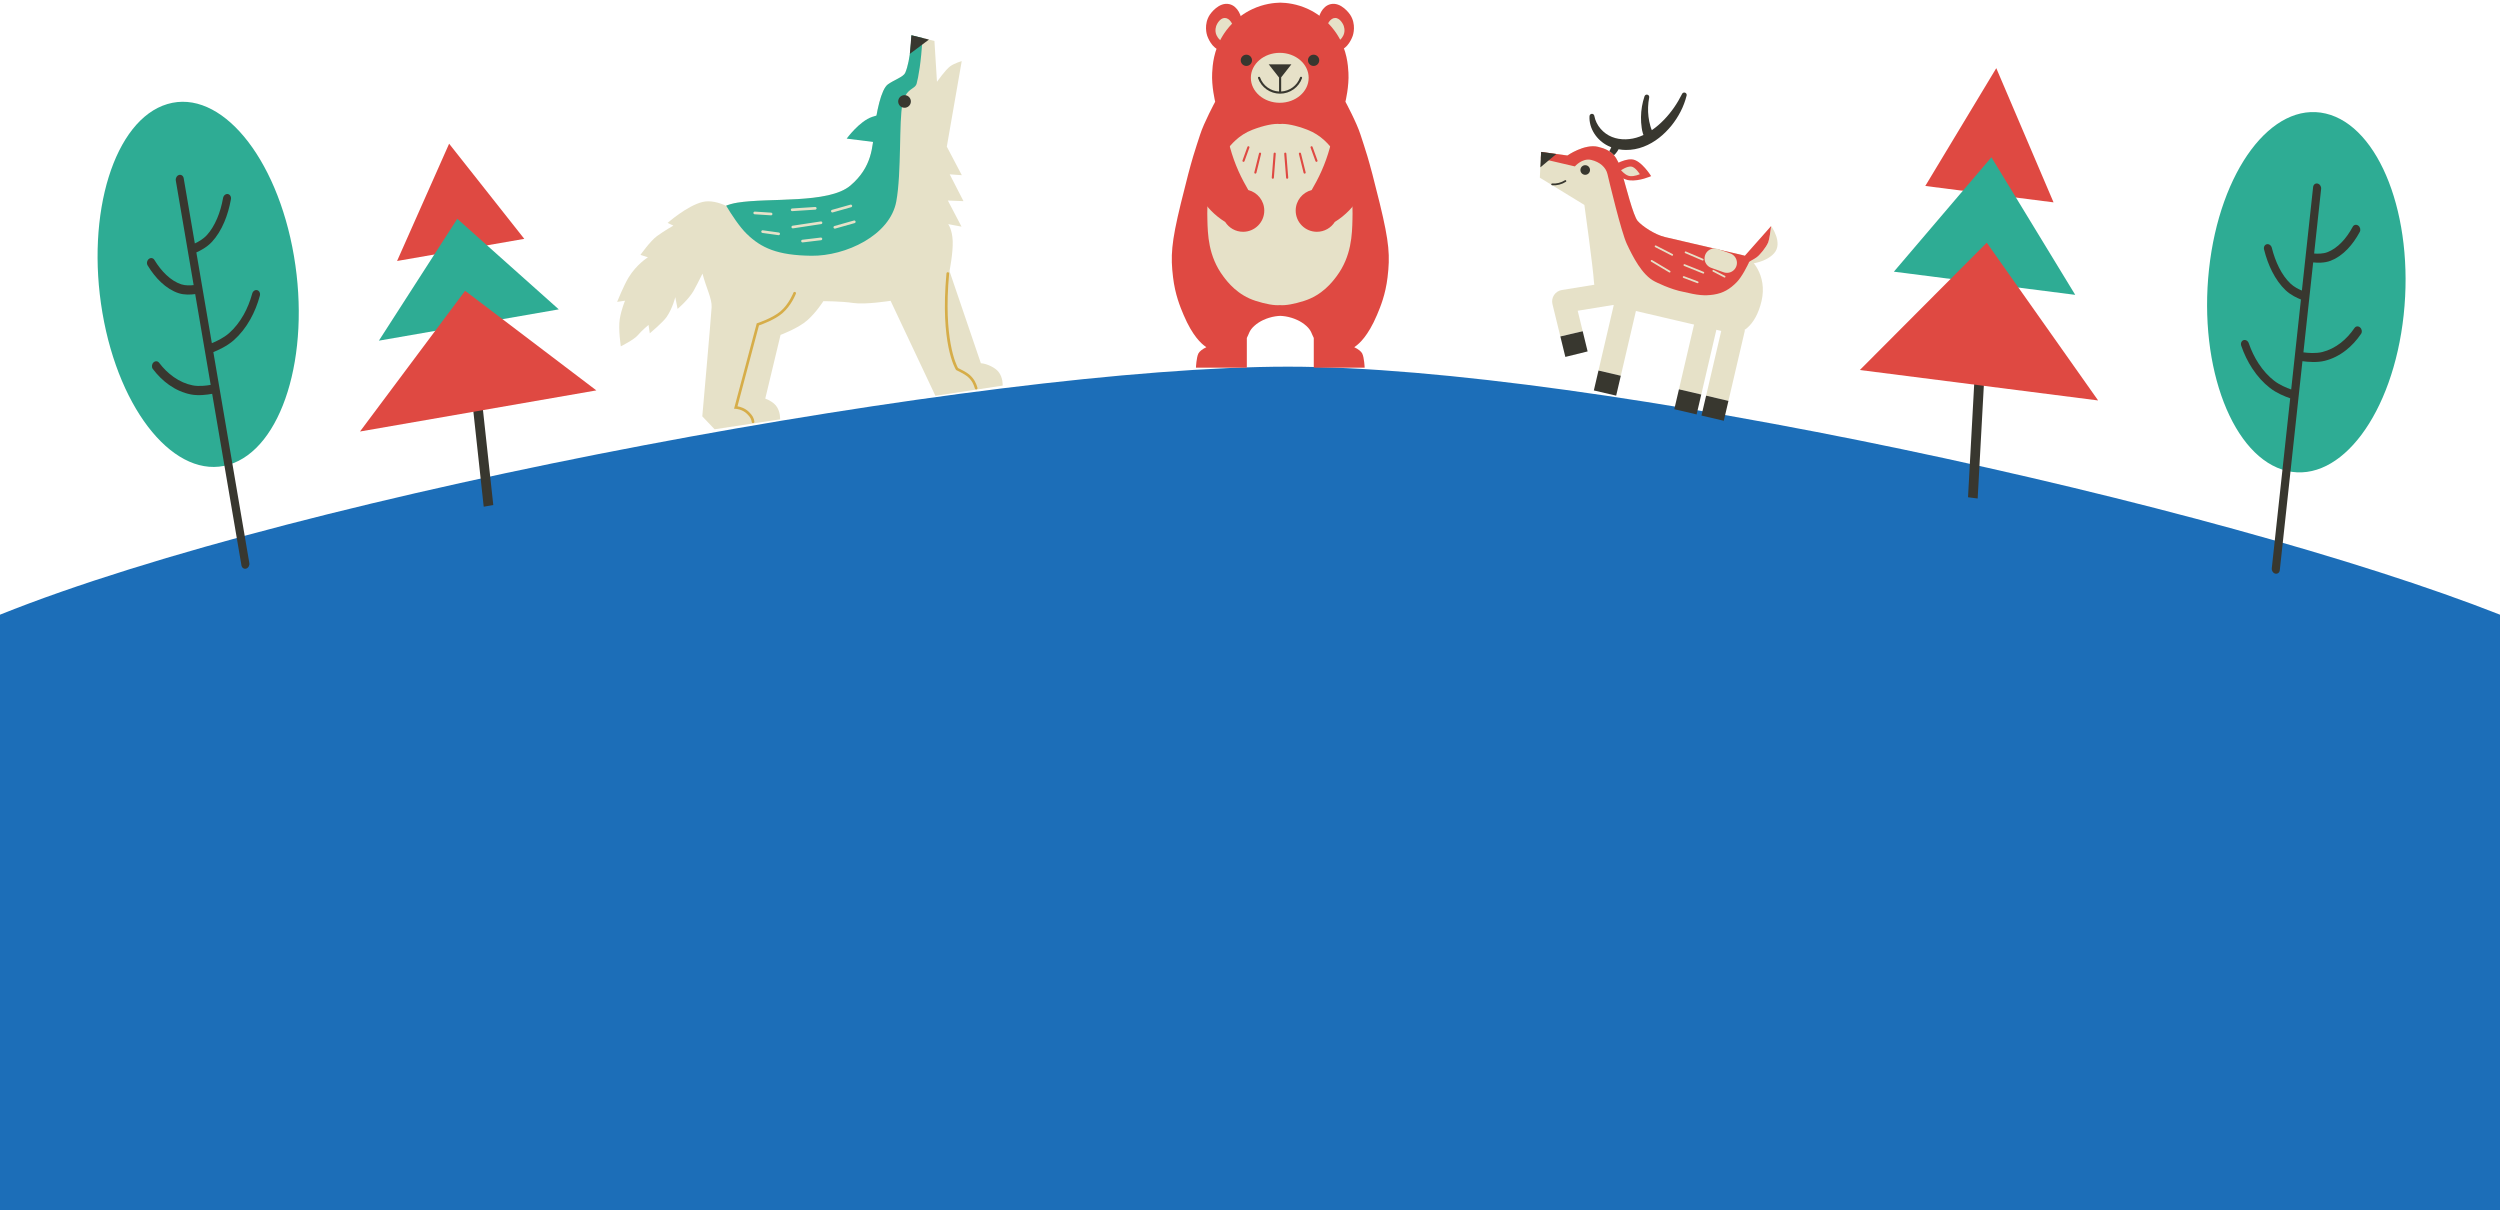 <svg width="375" height="182" viewBox="0 0 375 182" fill="none" xmlns="http://www.w3.org/2000/svg">
<path d="M0 181.5L375 181.5V92.203C332.914 75.61 238.471 55 193.221 55C147.972 55 45.206 74.038 0 92.203V181.5Z" fill="#1C6EB8"/>
<path d="M34.341 69.703C42.274 67.345 46.639 53.323 44.09 38.385C41.541 23.447 33.044 13.248 25.111 15.606C17.178 17.965 12.814 31.986 15.363 46.925C17.912 61.863 26.409 72.061 34.341 69.703Z" fill="#2EAC94"/>
<path d="M38.589 43.526C38.272 43.434 37.933 43.662 37.832 44.034C37.52 45.182 37.088 46.251 36.548 47.214C35.939 48.296 35.211 49.22 34.379 49.958C33.555 50.689 32.426 51.215 31.777 51.478L29.453 37.863C30.028 37.611 31.044 37.09 31.803 36.264C32.53 35.475 33.153 34.476 33.653 33.292C34.085 32.268 34.419 31.119 34.642 29.885C34.709 29.509 34.5 29.158 34.175 29.106C33.85 29.054 33.53 29.318 33.462 29.694C33.26 30.813 32.963 31.844 32.574 32.759C32.143 33.777 31.617 34.63 31.008 35.291C30.464 35.879 29.715 36.29 29.224 36.517L27.555 26.738C27.492 26.369 27.176 26.149 26.849 26.246C26.522 26.343 26.308 26.721 26.371 27.09L29.046 42.764C28.531 42.825 27.809 42.851 27.186 42.646C26.422 42.394 25.667 41.925 24.949 41.245C24.303 40.638 23.698 39.875 23.152 38.979C22.968 38.677 22.593 38.62 22.316 38.851C22.04 39.082 21.962 39.518 22.148 39.819C22.75 40.81 23.422 41.657 24.148 42.337C24.984 43.124 25.871 43.674 26.784 43.976C27.665 44.267 28.656 44.202 29.278 44.113L31.602 57.733C30.912 57.857 29.819 57.985 28.904 57.805C27.913 57.609 26.956 57.189 26.053 56.553C25.253 55.991 24.515 55.268 23.86 54.407C23.649 54.13 23.269 54.117 23.012 54.376C22.755 54.637 22.718 55.075 22.927 55.352C23.653 56.31 24.476 57.112 25.37 57.742C26.394 58.462 27.486 58.94 28.619 59.164C29.752 59.389 31.066 59.214 31.826 59.073L36.216 84.802C36.279 85.17 36.595 85.39 36.922 85.293C37.248 85.196 37.463 84.818 37.4 84.45L32.002 52.815C32.002 52.815 32.011 52.812 32.016 52.81C32.724 52.527 34.067 51.92 35.074 51.026C36.025 50.182 36.858 49.131 37.547 47.902C38.152 46.827 38.633 45.634 38.978 44.361C39.079 43.992 38.903 43.617 38.584 43.527L38.589 43.526Z" fill="#38372F"/>
<g clip-path="url(#clip0_35_5)">
<path d="M70.048 39.447L68.611 39.697L72.556 76.009L73.994 75.759L70.048 39.447Z" fill="#38372F"/>
<path d="M67.368 21.556L59.56 39.147L78.642 35.827L67.368 21.556Z" fill="#DF4942"/>
<path d="M68.592 32.821L56.833 51.099L83.817 46.405L68.592 32.821Z" fill="#2EAC94"/>
<path d="M69.766 43.62L53.999 64.726L89.453 58.559L69.766 43.62Z" fill="#DF4942"/>
</g>
<g clip-path="url(#clip1_35_5)">
<path d="M147.129 54.483L142.425 40.669C142.425 40.669 142.976 37.896 142.906 36.159C142.837 34.422 142.229 33.619 142.229 33.619L144.228 33.996L142.179 30.081L144.523 30.173L142.457 26.15L144.274 26.281L142.022 21.997L144.258 9.17C144.258 9.17 143.174 9.47 142.511 9.956C141.848 10.441 140.546 12.264 140.546 12.264L140.165 6.141L136.713 5.288C136.713 5.288 136.63 8.974 135.788 10.924C135.524 11.535 134.193 11.948 133.2 12.646C132.154 13.381 131.449 16.932 131.157 19.489C130.865 22.045 130.836 25.046 127.569 27.83C124.302 30.614 115.318 29.623 110.583 30.406C109.952 30.51 109.395 30.665 108.902 30.86C107.878 30.396 106.557 30.004 105.377 30.296C103.028 30.88 100.141 33.441 100.141 33.441L101.008 33.841C101.008 33.841 99.648 34.609 98.539 35.421C97.534 36.157 96.069 38.231 96.069 38.231L97.19 38.596C97.19 38.596 95.51 39.623 94.296 41.609C93.575 42.786 92.568 45.283 92.568 45.283L93.759 45.103C93.759 45.103 93.195 46.402 92.961 47.879C92.728 49.355 93.121 51.949 93.121 51.949C93.121 51.949 95.105 50.966 95.684 50.271C96.263 49.576 97.279 48.74 97.279 48.74L97.47 50C97.47 50 99.465 48.325 100.003 47.535C100.913 46.195 101.293 44.568 101.293 44.568L101.637 46.335C101.637 46.335 103.278 44.96 104.043 43.619C104.333 43.11 104.821 42.152 105.376 41.042C105.892 43.106 106.821 44.802 106.744 46.083C106.634 47.92 105.344 62.452 105.344 62.452L107.192 64.395L117.015 62.905C117.015 62.905 117.102 61.721 116.378 60.819C116.068 60.433 115.452 60.037 114.791 59.789L117.084 50.233C117.084 50.233 119.749 49.248 121.118 48.026C122.486 46.803 123.501 45.177 123.501 45.177C123.501 45.177 126.218 45.174 128.007 45.45C129.796 45.725 133.588 45.12 133.588 45.12L140.311 59.371L150.397 57.842C150.397 57.842 150.485 56.657 149.761 55.755C149.288 55.167 148.101 54.555 147.131 54.484L147.129 54.483Z" fill="#E6E1C8"/>
<path d="M130.838 17.526C128.903 18.172 127.001 20.793 127.001 20.793L131.913 21.412L132.479 17.277C132.479 17.277 132.125 17.096 130.838 17.526Z" fill="#2EAC94"/>
<path d="M137.496 12.537C137.737 11.691 138.195 9.249 138.362 5.694L136.713 5.287C136.713 5.287 136.63 8.972 135.787 10.922C135.523 11.533 134.193 11.947 133.2 12.645C132.154 13.38 131.449 16.93 131.157 19.487C130.865 22.044 130.835 25.045 127.569 27.829C124.302 30.613 115.318 29.621 110.583 30.404C109.961 30.507 109.411 30.66 108.922 30.85C109.746 32.222 110.935 34.039 112.029 35.1C114.186 37.191 116.61 38.306 121.72 38.364C126.83 38.422 133.502 35.319 134.444 30.215C135.236 25.919 134.83 18.105 135.37 15.608C135.912 13.111 137.225 13.495 137.498 12.537L137.496 12.537Z" fill="#2EAC94"/>
<path d="M136.62 15.075C136.699 15.593 136.34 16.076 135.821 16.155C135.302 16.234 134.816 15.877 134.738 15.361C134.659 14.844 135.018 14.36 135.537 14.281C136.056 14.202 136.542 14.558 136.62 15.075Z" fill="#38372F"/>
<path d="M146.458 58.42C146.36 58.435 146.264 58.377 146.235 58.279C146.063 57.7 145.833 57.083 145.111 56.471C144.688 56.112 143.483 55.537 143.471 55.531L143.418 55.507L143.387 55.457C143.289 55.302 141.002 51.541 141.969 41.012C141.98 40.902 142.078 40.821 142.188 40.83C142.299 40.84 142.381 40.938 142.371 41.049C141.473 50.821 143.444 54.732 143.701 55.197C143.953 55.318 144.959 55.816 145.371 56.166C146.176 56.849 146.439 57.557 146.62 58.165C146.651 58.272 146.59 58.384 146.483 58.415C146.474 58.416 146.465 58.419 146.456 58.421L146.458 58.42Z" fill="#D6AD49"/>
<path d="M112.987 63.473L112.983 63.473C112.872 63.487 112.77 63.411 112.756 63.3C112.704 62.899 112.581 62.6 112.062 62.086C111.339 61.373 110.368 61.325 110.358 61.324L110.107 61.313L110.171 61.071L113.511 48.502L113.616 48.468C113.638 48.461 115.869 47.729 117.083 46.691C118.36 45.599 119.001 43.93 119.007 43.913C119.046 43.809 119.163 43.756 119.267 43.795C119.371 43.833 119.424 43.95 119.385 44.053C119.358 44.125 118.703 45.833 117.346 46.996C116.212 47.968 114.316 48.654 113.846 48.814L110.622 60.947C111.001 61.008 111.74 61.198 112.348 61.799C112.874 62.318 113.086 62.697 113.159 63.245C113.173 63.354 113.098 63.453 112.989 63.47L112.987 63.473Z" fill="#D6AD49"/>
<path d="M122.318 31.445C122.318 31.445 122.306 31.447 122.301 31.448L118.839 31.67C118.727 31.678 118.631 31.593 118.626 31.483C118.618 31.372 118.703 31.276 118.814 31.27L122.276 31.047C122.388 31.04 122.484 31.125 122.489 31.235C122.496 31.34 122.421 31.431 122.319 31.446L122.318 31.445Z" fill="#E6E1C8"/>
<path d="M123.178 33.613L118.949 34.254C118.839 34.271 118.736 34.196 118.719 34.086C118.703 33.975 118.778 33.873 118.889 33.856L123.118 33.215C123.228 33.198 123.331 33.274 123.348 33.384C123.364 33.494 123.289 33.596 123.178 33.613Z" fill="#E6E1C8"/>
<path d="M123.167 36.032C123.167 36.032 123.163 36.033 123.16 36.033L120.402 36.362C120.291 36.375 120.19 36.296 120.178 36.186C120.165 36.075 120.243 35.97 120.355 35.962L123.113 35.633C123.224 35.621 123.324 35.699 123.337 35.81C123.349 35.918 123.274 36.016 123.167 36.032Z" fill="#E6E1C8"/>
<path d="M124.887 31.868C124.787 31.883 124.691 31.823 124.662 31.724C124.632 31.618 124.695 31.506 124.802 31.477L127.568 30.698C127.676 30.668 127.787 30.73 127.816 30.837C127.846 30.943 127.784 31.054 127.677 31.084L124.911 31.863C124.903 31.864 124.894 31.867 124.886 31.868L124.887 31.868Z" fill="#E6E1C8"/>
<path d="M125.255 34.293C125.155 34.308 125.059 34.248 125.03 34.15C125 34.043 125.062 33.932 125.169 33.901L128.085 33.078C128.192 33.048 128.304 33.109 128.335 33.216C128.365 33.323 128.303 33.434 128.196 33.465L125.28 34.288C125.272 34.289 125.263 34.292 125.255 34.293Z" fill="#E6E1C8"/>
<path d="M115.693 32.298C115.679 32.3 115.665 32.301 115.65 32.3L113.197 32.144C113.085 32.136 113.002 32.04 113.008 31.93C113.016 31.819 113.112 31.735 113.223 31.741L115.676 31.898C115.788 31.905 115.872 32.001 115.864 32.112C115.858 32.208 115.785 32.284 115.693 32.298Z" fill="#E6E1C8"/>
<path d="M116.827 35.276C116.808 35.278 116.788 35.279 116.769 35.276L114.365 34.941C114.255 34.925 114.177 34.825 114.193 34.714C114.209 34.604 114.31 34.526 114.421 34.542L116.825 34.877C116.935 34.893 117.013 34.994 116.997 35.105C116.985 35.195 116.914 35.263 116.827 35.276Z" fill="#E6E1C8"/>
<path d="M136.479 8.08L136.711 5.287L139.341 5.936L136.479 8.08Z" fill="#38372F"/>
</g>
<g clip-path="url(#clip2_35_5)">
<path d="M197.671 3.429C197.743 2.45 198.299 0.933 199.575 0.626C201.176 0.24 202.457 2.107 202.514 2.195C203.471 3.632 202.97 5.203 202.915 5.366C202.875 5.482 202.214 7.366 200.877 7.535C199.308 7.734 197.521 5.477 197.67 3.429H197.671Z" fill="#DF4942"/>
<path d="M199.442 5.866C198.864 5.26 198.934 4.436 198.941 4.364C199.015 3.638 199.544 2.697 200.277 2.695C201.032 2.693 201.48 3.688 201.513 3.763C201.562 3.874 201.849 4.568 201.513 5.298C201.304 5.751 200.787 6.361 200.177 6.299C199.822 6.263 199.585 6.015 199.442 5.865V5.866Z" fill="#E6E1C8"/>
<path d="M186.324 3.429C186.253 2.45 185.697 0.933 184.42 0.626C182.819 0.24 181.539 2.107 181.481 2.195C180.525 3.632 181.025 5.203 181.081 5.366C181.12 5.482 181.782 7.366 183.119 7.535C184.688 7.734 186.474 5.477 186.325 3.429H186.324Z" fill="#DF4942"/>
<path d="M184.554 5.866C185.132 5.26 185.062 4.436 185.054 4.364C184.981 3.638 184.451 2.697 183.718 2.695C182.963 2.693 182.516 3.688 182.483 3.763C182.434 3.874 182.146 4.568 182.483 5.298C182.691 5.751 183.208 6.361 183.818 6.299C184.173 6.263 184.411 6.015 184.554 5.865V5.866Z" fill="#E6E1C8"/>
<path d="M206.966 30.517C205.188 23.225 204.759 22.367 204.084 20.223C203.513 18.407 201.815 15.259 201.815 15.259C201.815 15.259 202.38 12.938 202.266 10.92C202.2 9.746 202.053 7.587 200.686 5.357C200.173 4.519 198.818 2.579 196.247 1.373C194.531 0.568 192.967 0.416 192.046 0.397C191.124 0.416 189.56 0.568 187.844 1.374C185.274 2.58 183.919 4.521 183.405 5.358C182.038 7.588 181.891 9.747 181.825 10.921C181.711 12.939 182.276 15.26 182.276 15.26C182.276 15.26 180.578 18.408 180.007 20.224C179.333 22.369 178.903 23.227 177.125 30.518C175.67 36.484 175.581 38.438 175.957 41.592C176.267 44.189 177.018 46.005 177.537 47.23C178.907 50.469 180.25 51.555 180.696 51.891C180.778 51.953 180.863 52.017 180.952 52.081C180.333 52.373 179.91 52.731 179.761 53.019C179.454 53.617 179.393 55.148 179.393 55.148H187.025V50.694C187.364 50.063 187.367 49.588 188.145 48.883C188.99 48.117 189.96 47.797 190.326 47.68C191.011 47.462 191.614 47.396 192.046 47.38C192.476 47.397 193.08 47.462 193.765 47.68C194.131 47.797 195.101 48.117 195.947 48.883C196.724 49.588 196.727 50.063 197.066 50.694V55.148H204.698C204.698 55.148 204.636 53.617 204.33 53.019C204.182 52.73 203.759 52.372 203.139 52.081C203.228 52.017 203.313 51.953 203.395 51.891C203.841 51.556 205.185 50.469 206.555 47.23C207.073 46.005 207.825 44.189 208.134 41.592C208.51 38.438 208.421 36.484 206.966 30.518V30.517Z" fill="#DF4942"/>
<path d="M200.055 22.617C199.358 21.718 198.202 20.268 196.103 19.461C194.396 18.804 192.848 18.496 191.989 18.603C191.131 18.497 189.582 18.804 187.874 19.461C185.774 20.268 184.62 21.718 183.922 22.617C180.955 26.439 181.062 30.973 181.106 32.886C181.16 35.167 181.237 38.429 183.488 41.444C184.153 42.334 185.641 44.27 188.361 45.134C189.841 45.605 191.154 45.846 191.988 45.767C192.823 45.847 194.136 45.605 195.615 45.134C198.335 44.27 199.823 42.334 200.488 41.444C202.74 38.429 202.817 35.168 202.87 32.886C202.915 30.973 203.022 26.439 200.054 22.617H200.055Z" fill="#E6E1C8"/>
<path d="M193.074 26.814C192.991 26.814 192.921 26.751 192.915 26.668L192.633 23.062C192.626 22.974 192.691 22.897 192.78 22.891C192.868 22.885 192.945 22.95 192.951 23.038L193.234 26.643C193.24 26.732 193.175 26.808 193.087 26.814C193.082 26.814 193.078 26.814 193.074 26.814Z" fill="#DF4942"/>
<path d="M195.692 26.047C195.621 26.047 195.555 25.998 195.537 25.926L194.835 23.089C194.813 23.004 194.865 22.917 194.952 22.895C195.037 22.874 195.124 22.926 195.146 23.012L195.848 25.849C195.869 25.934 195.817 26.022 195.73 26.043C195.718 26.046 195.705 26.047 195.692 26.047Z" fill="#DF4942"/>
<path d="M197.47 24.28C197.405 24.28 197.343 24.24 197.32 24.175L196.587 22.147C196.557 22.064 196.6 21.973 196.683 21.943C196.766 21.913 196.857 21.956 196.887 22.039L197.62 24.066C197.65 24.149 197.607 24.241 197.524 24.271C197.506 24.277 197.488 24.28 197.47 24.28Z" fill="#DF4942"/>
<path d="M190.923 26.814C191.006 26.814 191.075 26.751 191.082 26.668L191.364 23.062C191.37 22.974 191.305 22.897 191.217 22.891C191.129 22.885 191.052 22.95 191.045 23.038L190.763 26.643C190.757 26.732 190.822 26.808 190.91 26.814C190.914 26.814 190.919 26.814 190.923 26.814Z" fill="#DF4942"/>
<path d="M188.304 26.047C188.376 26.047 188.442 25.998 188.46 25.926L189.162 23.089C189.183 23.004 189.131 22.917 189.045 22.895C188.959 22.874 188.872 22.926 188.851 23.012L188.149 25.849C188.127 25.934 188.18 26.022 188.266 26.043C188.279 26.046 188.292 26.047 188.304 26.047Z" fill="#DF4942"/>
<path d="M186.525 24.28C186.59 24.28 186.652 24.24 186.676 24.175L187.409 22.147C187.438 22.064 187.396 21.973 187.313 21.943C187.23 21.913 187.138 21.956 187.108 22.039L186.375 24.066C186.345 24.149 186.388 24.241 186.471 24.271C186.489 24.277 186.507 24.28 186.525 24.28Z" fill="#DF4942"/>
<path d="M204.062 29.305L199.894 20.368C199.428 22.777 198.596 25.115 197.435 27.275C197.213 27.687 196.979 28.097 196.751 28.509C195.372 28.858 194.353 30.105 194.353 31.59C194.353 33.346 195.777 34.769 197.534 34.769C198.664 34.769 199.655 34.179 200.219 33.292C201.809 32.314 203.146 30.93 204.062 29.305Z" fill="#DF4942"/>
<path d="M179.934 29.305L184.102 20.368C184.568 22.777 185.4 25.115 186.561 27.275C186.782 27.687 187.017 28.097 187.245 28.509C188.623 28.858 189.642 30.105 189.642 31.59C189.642 33.346 188.218 34.769 186.462 34.769C185.331 34.769 184.341 34.179 183.776 33.292C182.187 32.314 180.85 30.93 179.934 29.305Z" fill="#DF4942"/>
<path d="M191.964 15.418C194.359 15.418 196.3 13.741 196.3 11.671C196.3 9.602 194.359 7.925 191.964 7.925C189.569 7.925 187.627 9.602 187.627 11.671C187.627 13.741 189.569 15.418 191.964 15.418Z" fill="#E6E1C8"/>
<path d="M197.04 9.893C197.507 9.893 197.886 9.514 197.886 9.048C197.886 8.581 197.507 8.202 197.04 8.202C196.573 8.202 196.194 8.581 196.194 9.048C196.194 9.514 196.573 9.893 197.04 9.893Z" fill="#38372F"/>
<path d="M186.956 9.893C187.423 9.893 187.802 9.514 187.802 9.048C187.802 8.581 187.423 8.202 186.956 8.202C186.489 8.202 186.11 8.581 186.11 9.048C186.11 9.514 186.489 9.893 186.956 9.893Z" fill="#38372F"/>
<path d="M195.21 11.52C195.126 11.49 195.035 11.534 195.006 11.617C194.576 12.829 193.452 13.657 192.177 13.726V11.601L193.714 9.645H190.3L191.856 11.625V13.726C190.575 13.666 189.442 12.837 189.009 11.621C188.979 11.538 188.887 11.495 188.804 11.524C188.721 11.554 188.677 11.646 188.707 11.729C189.202 13.119 190.529 14.052 192.005 14.052C193.482 14.052 194.811 13.117 195.305 11.724C195.335 11.641 195.292 11.55 195.209 11.52H195.21Z" fill="#38372F"/>
</g>
<g clip-path="url(#clip3_35_5)">
<path d="M252.804 13.917C252.625 13.826 252.406 13.898 252.314 14.078L252.314 14.081C252.132 14.437 251.945 14.787 251.746 15.128C251.545 15.467 251.336 15.8 251.113 16.122C250.667 16.765 250.175 17.37 249.64 17.926C249.066 18.522 248.443 19.067 247.778 19.524C247.775 19.518 247.772 19.513 247.769 19.507C247.688 19.338 247.616 19.126 247.553 18.896C247.422 18.444 247.331 17.978 247.274 17.504C247.214 17.031 247.198 16.551 247.213 16.068C247.23 15.586 247.286 15.104 247.378 14.626L247.379 14.621C247.413 14.444 247.312 14.266 247.137 14.208C246.947 14.145 246.742 14.248 246.678 14.439C246.512 14.937 246.381 15.45 246.293 15.973C246.206 16.496 246.154 17.027 246.149 17.563C246.143 18.098 246.176 18.636 246.255 19.172C246.292 19.436 246.34 19.716 246.437 20.02C246.461 20.095 246.488 20.172 246.521 20.249C246.338 20.335 246.152 20.413 245.965 20.483C245.622 20.61 245.278 20.711 244.926 20.78C244.574 20.847 244.217 20.891 243.861 20.897C243.149 20.915 242.439 20.802 241.791 20.541C240.515 20.03 239.425 18.855 239.15 17.391L239.146 17.369C239.115 17.206 238.975 17.079 238.801 17.073C238.601 17.067 238.433 17.225 238.426 17.425C238.423 17.537 238.418 17.651 238.42 17.764C238.427 17.877 238.43 17.992 238.443 18.105C238.46 18.216 238.473 18.331 238.497 18.442C238.523 18.552 238.542 18.667 238.576 18.776C238.699 19.217 238.894 19.637 239.14 20.026C239.633 20.801 240.347 21.448 241.187 21.867C241.351 21.95 241.52 22.024 241.691 22.09C241.644 22.22 241.585 22.347 241.515 22.47C241.332 22.794 241.075 23.087 240.761 23.309L240.753 23.315C240.616 23.413 240.559 23.595 240.628 23.757C240.707 23.942 240.921 24.028 241.105 23.948C241.561 23.753 241.976 23.448 242.316 23.066C242.496 22.863 242.654 22.637 242.787 22.393C243.143 22.456 243.503 22.491 243.863 22.495C244.776 22.506 245.693 22.331 246.534 22.007C246.955 21.846 247.361 21.654 247.746 21.43C248.132 21.209 248.5 20.96 248.845 20.69C249.54 20.153 250.152 19.531 250.699 18.866C251.241 18.196 251.712 17.473 252.101 16.712C252.294 16.331 252.468 15.941 252.616 15.542C252.765 15.144 252.894 14.739 252.994 14.329C253.032 14.168 252.958 13.995 252.804 13.917Z" fill="#38372F"/>
<path d="M261.975 39.44L262.032 39.466L261.99 39.43C261.979 39.436 261.974 39.44 261.974 39.44L261.975 39.44Z" fill="#DF4942"/>
<path d="M266.108 37.995C267.513 36.459 265.673 33.903 265.673 33.903L265.671 33.906C265.602 34.472 265.413 35.925 265.233 36.355C264.919 37.104 264.013 38.213 263.508 38.591C263.069 38.92 262.113 39.389 261.986 39.45L262.029 39.48L262.298 39.59C262.789 39.557 264.876 39.343 266.108 37.996L266.108 37.995Z" fill="#E6E1C8"/>
<path d="M239.693 22.019C241.865 22.526 242.62 23.545 243.249 25.762C243.877 27.979 244.988 32.378 245.649 33.145C246.31 33.912 248.224 35.202 249.745 35.557L261.551 38.312C262.638 38.566 265.149 41.222 264.233 45.148C263.316 49.073 261.044 50.306 259.595 49.968L243.058 46.108C241.343 45.708 239.212 44.367 239.09 42.269C238.969 40.17 237.657 30.742 237.657 30.742L230.974 26.653L231.17 22.789L235.111 23.326C235.111 23.326 237.665 21.546 239.693 22.019Z" fill="#E6E1C8"/>
<path d="M261.551 38.312L249.745 35.557C248.224 35.202 246.31 33.912 245.649 33.145C244.988 32.378 243.877 27.978 243.249 25.762C242.62 23.545 241.865 22.526 239.693 22.019C237.665 21.546 235.111 23.326 235.111 23.326L231.17 22.789L231.12 23.769L236.23 24.962C236.23 24.962 237.333 23.674 238.667 23.985C240.001 24.296 240.882 25.106 241.118 26.103C241.354 27.098 243.176 34.781 244.026 36.593C244.872 38.397 246.29 41.272 248.238 42.234C248.238 42.234 250.581 43.443 252.609 43.798C254.574 44.27 255.64 44.407 257.046 44.191C258.451 43.975 259.48 43.39 260.539 42.293C261.234 41.575 262.088 39.99 262.54 38.92C262.172 38.583 261.818 38.374 261.55 38.312L261.551 38.312Z" fill="#DF4942"/>
<path d="M231.17 22.789L231.053 25.102L233.451 23.1L231.17 22.789Z" fill="#38372F"/>
<path d="M237.618 26.204C238.005 26.294 238.393 26.052 238.483 25.664C238.574 25.276 238.334 24.887 237.947 24.797C237.56 24.707 237.173 24.948 237.082 25.337C236.991 25.725 237.231 26.113 237.618 26.204Z" fill="#38372F"/>
<path d="M232.827 27.793C233.547 27.845 234.276 27.657 234.885 27.269C235.033 27.175 234.89 26.944 234.742 27.038C234.168 27.403 233.494 27.57 232.816 27.521C232.742 27.515 232.684 27.595 232.686 27.663C232.688 27.744 232.754 27.788 232.827 27.794L232.827 27.793Z" fill="#38372F"/>
<path d="M241.494 25.122C241.494 25.122 243.385 23.797 244.785 23.901C246.186 24.004 247.671 26.419 247.671 26.419C247.671 26.419 245.926 27.215 244.428 27.052C242.93 26.888 241.494 25.122 241.494 25.122Z" fill="#DF4942"/>
<path d="M243.16 25.536C243.16 25.536 244.022 24.933 244.661 24.98C245.299 25.027 245.976 26.128 245.976 26.128C245.976 26.128 245.181 26.491 244.497 26.417C243.814 26.342 243.159 25.537 243.159 25.537L243.16 25.536Z" fill="#E6E1C8"/>
<path d="M250.802 38.363C250.791 38.361 250.781 38.358 250.77 38.351L248.274 37.067C248.208 37.033 248.181 36.95 248.216 36.884C248.25 36.817 248.331 36.79 248.399 36.825L250.894 38.109C250.961 38.143 250.987 38.226 250.953 38.292C250.924 38.349 250.861 38.377 250.802 38.363Z" fill="#E6E1C8"/>
<path d="M250.414 40.879C250.401 40.876 250.388 40.871 250.375 40.863L247.673 39.247C247.609 39.209 247.588 39.126 247.627 39.061C247.665 38.996 247.748 38.974 247.812 39.014L250.514 40.63C250.579 40.668 250.599 40.751 250.561 40.816C250.53 40.868 250.47 40.892 250.413 40.879L250.414 40.879Z" fill="#E6E1C8"/>
<path d="M255.378 39.081C255.37 39.079 255.363 39.077 255.355 39.074L252.783 37.976C252.713 37.947 252.682 37.867 252.711 37.797C252.74 37.727 252.82 37.696 252.889 37.725L255.462 38.822C255.532 38.852 255.563 38.932 255.534 39.002C255.507 39.063 255.441 39.096 255.378 39.081Z" fill="#E6E1C8"/>
<path d="M255.469 41.04C255.462 41.038 255.456 41.037 255.449 41.033L252.605 39.885C252.536 39.857 252.502 39.778 252.53 39.708C252.559 39.639 252.638 39.605 252.707 39.633L255.551 40.781C255.62 40.809 255.654 40.888 255.626 40.958C255.6 41.021 255.533 41.055 255.469 41.04Z" fill="#E6E1C8"/>
<path d="M254.617 42.478C254.611 42.477 254.606 42.475 254.6 42.473L252.504 41.684C252.434 41.657 252.399 41.579 252.425 41.508C252.452 41.438 252.531 41.402 252.6 41.429L254.696 42.218C254.766 42.245 254.801 42.323 254.775 42.394C254.75 42.458 254.683 42.493 254.617 42.478L254.617 42.478Z" fill="#E6E1C8"/>
<path d="M257.183 38.761L259.04 39.428" stroke="#E6E1C8" stroke-width="3" stroke-miterlimit="10" stroke-linecap="round"/>
<path d="M258.659 41.634C258.649 41.632 258.638 41.628 258.628 41.622L256.936 40.743C256.87 40.708 256.843 40.626 256.878 40.56C256.913 40.493 256.995 40.467 257.061 40.502L258.753 41.381C258.819 41.415 258.846 41.498 258.811 41.564C258.782 41.621 258.718 41.648 258.659 41.634Z" fill="#E6E1C8"/>
<path d="M262.187 39.604C262.187 39.604 262.226 39.6 262.296 39.589L262.03 39.465L262.186 39.604L262.187 39.604Z" fill="#DF4942"/>
<path d="M265.232 36.354C265.412 35.925 265.601 34.472 265.67 33.906L261.234 38.915L261.985 39.45C262.112 39.388 263.068 38.919 263.507 38.591C264.013 38.213 264.919 37.104 265.232 36.354Z" fill="#DF4942"/>
<path d="M261.74 49.536L258.391 48.755L255.918 59.35L259.267 60.132L261.74 49.536Z" fill="#E6E1C8"/>
<path d="M259.267 60.131L255.918 59.349L255.221 62.334L258.571 63.116L259.267 60.131Z" fill="#38372F"/>
<path d="M257.663 48.585L254.313 47.803L251.84 58.398L255.19 59.18L257.663 48.585Z" fill="#E6E1C8"/>
<path d="M255.19 59.179L251.841 58.398L251.144 61.383L254.493 62.164L255.19 59.179Z" fill="#38372F"/>
<path d="M245.594 45.768L242.245 44.986L239.772 55.582L243.121 56.363L245.594 45.768Z" fill="#E6E1C8"/>
<path d="M243.122 56.362L239.772 55.581L239.076 58.566L242.425 59.347L243.122 56.362Z" fill="#38372F"/>
<path d="M236.655 46.611L242.072 45.729L241.526 42.322L234.267 43.504C233.793 43.581 233.372 43.854 233.107 44.256C232.841 44.657 232.755 45.152 232.869 45.62L234.052 50.467C234.903 50.273 236.677 49.855 237.404 49.684L236.654 46.611L236.655 46.611Z" fill="#E6E1C8"/>
<path d="M238.144 52.712L237.405 49.685C236.678 49.856 234.904 50.274 234.053 50.468L234.802 53.538L238.144 52.712Z" fill="#38372F"/>
</g>
<g clip-path="url(#clip4_35_5)">
<path d="M299.003 31.692L297.554 31.507L295.203 74.589L296.651 74.774L299.003 31.692Z" fill="#38372F"/>
<path d="M299.442 10.224L288.793 27.896L308.031 30.354L299.442 10.224Z" fill="#DF4942"/>
<path d="M298.712 23.589L284.081 40.752L311.284 44.228L298.712 23.589Z" fill="#2EAC94"/>
<path d="M298.013 36.401L278.976 55.501L314.719 60.068L298.013 36.401Z" fill="#DF4942"/>
</g>
<path d="M343.045 70.637C351.108 72.533 358.944 62.07 360.549 47.267C362.154 32.463 356.918 18.926 348.855 17.03C340.793 15.134 332.956 25.597 331.351 40.4C329.747 55.204 334.982 68.741 343.045 70.637Z" fill="#2EAC94"/>
<path d="M354.021 49.122C353.749 48.879 353.37 48.912 353.176 49.197C352.577 50.077 351.887 50.824 351.124 51.421C350.264 52.09 349.334 52.556 348.357 52.801C347.391 53.043 346.192 52.946 345.513 52.854L346.975 39.362C347.581 39.426 348.672 39.471 349.605 39.109C350.496 38.765 351.347 38.178 352.132 37.361C352.81 36.654 353.43 35.785 353.969 34.782C354.133 34.476 354.03 34.053 353.74 33.841C353.449 33.629 353.078 33.705 352.914 34.011C352.426 34.919 351.872 35.701 351.263 36.331C350.587 37.033 349.866 37.537 349.119 37.825C348.452 38.081 347.641 38.072 347.12 38.028L348.17 28.337C348.21 27.972 347.973 27.612 347.64 27.534C347.308 27.456 347.006 27.689 346.967 28.054L345.283 43.587C344.785 43.38 344.101 43.038 343.573 42.536C342.924 41.919 342.343 41.112 341.851 40.133C341.408 39.256 341.045 38.258 340.773 37.171C340.682 36.804 340.345 36.562 340.024 36.631C339.703 36.699 339.514 37.054 339.608 37.421C339.907 38.623 340.31 39.73 340.808 40.713C341.381 41.85 342.066 42.798 342.84 43.534C343.588 44.244 344.534 44.689 345.141 44.924L343.678 58.422C342.998 58.183 341.939 57.744 341.131 57.117C340.255 56.436 339.47 55.57 338.794 54.537C338.195 53.622 337.697 52.593 337.313 51.482C337.189 51.125 336.836 50.919 336.526 51.023C336.216 51.129 336.064 51.506 336.186 51.863C336.61 53.098 337.167 54.241 337.837 55.264C338.603 56.435 339.498 57.422 340.5 58.201C341.502 58.979 342.78 59.489 343.529 59.746L340.766 85.243C340.726 85.608 340.964 85.968 341.296 86.046C341.628 86.124 341.93 85.891 341.969 85.526L345.367 54.177C345.367 54.177 345.377 54.179 345.382 54.18C346.121 54.284 347.541 54.417 348.723 54.119C349.84 53.839 350.901 53.312 351.875 52.55C352.729 51.886 353.499 51.051 354.162 50.075C354.356 49.792 354.291 49.364 354.017 49.121L354.021 49.122Z" fill="#38372F"/>
<defs>
<clipPath id="clip0_35_5">
<rect width="35.986" height="54.648" fill="white" transform="matrix(0.985 -0.171 0.108 0.994 49.643 24.64)"/>
</clipPath>
<clipPath id="clip1_35_5">
<rect width="56.971" height="54.011" fill="white" transform="translate(87.184 12.797) rotate(-8.622)"/>
</clipPath>
<clipPath id="clip2_35_5">
<rect width="32.555" height="54.751" fill="white" transform="translate(175.768 0.397)"/>
</clipPath>
<clipPath id="clip3_35_5">
<rect width="37.734" height="46.612" fill="white" transform="translate(234.254 9.576) rotate(13.138)"/>
</clipPath>
<clipPath id="clip4_35_5">
<rect width="36.033" height="64.553" fill="white" transform="matrix(0.992 0.127 -0.055 0.999 281.573 7.94)"/>
</clipPath>
</defs>
</svg>
